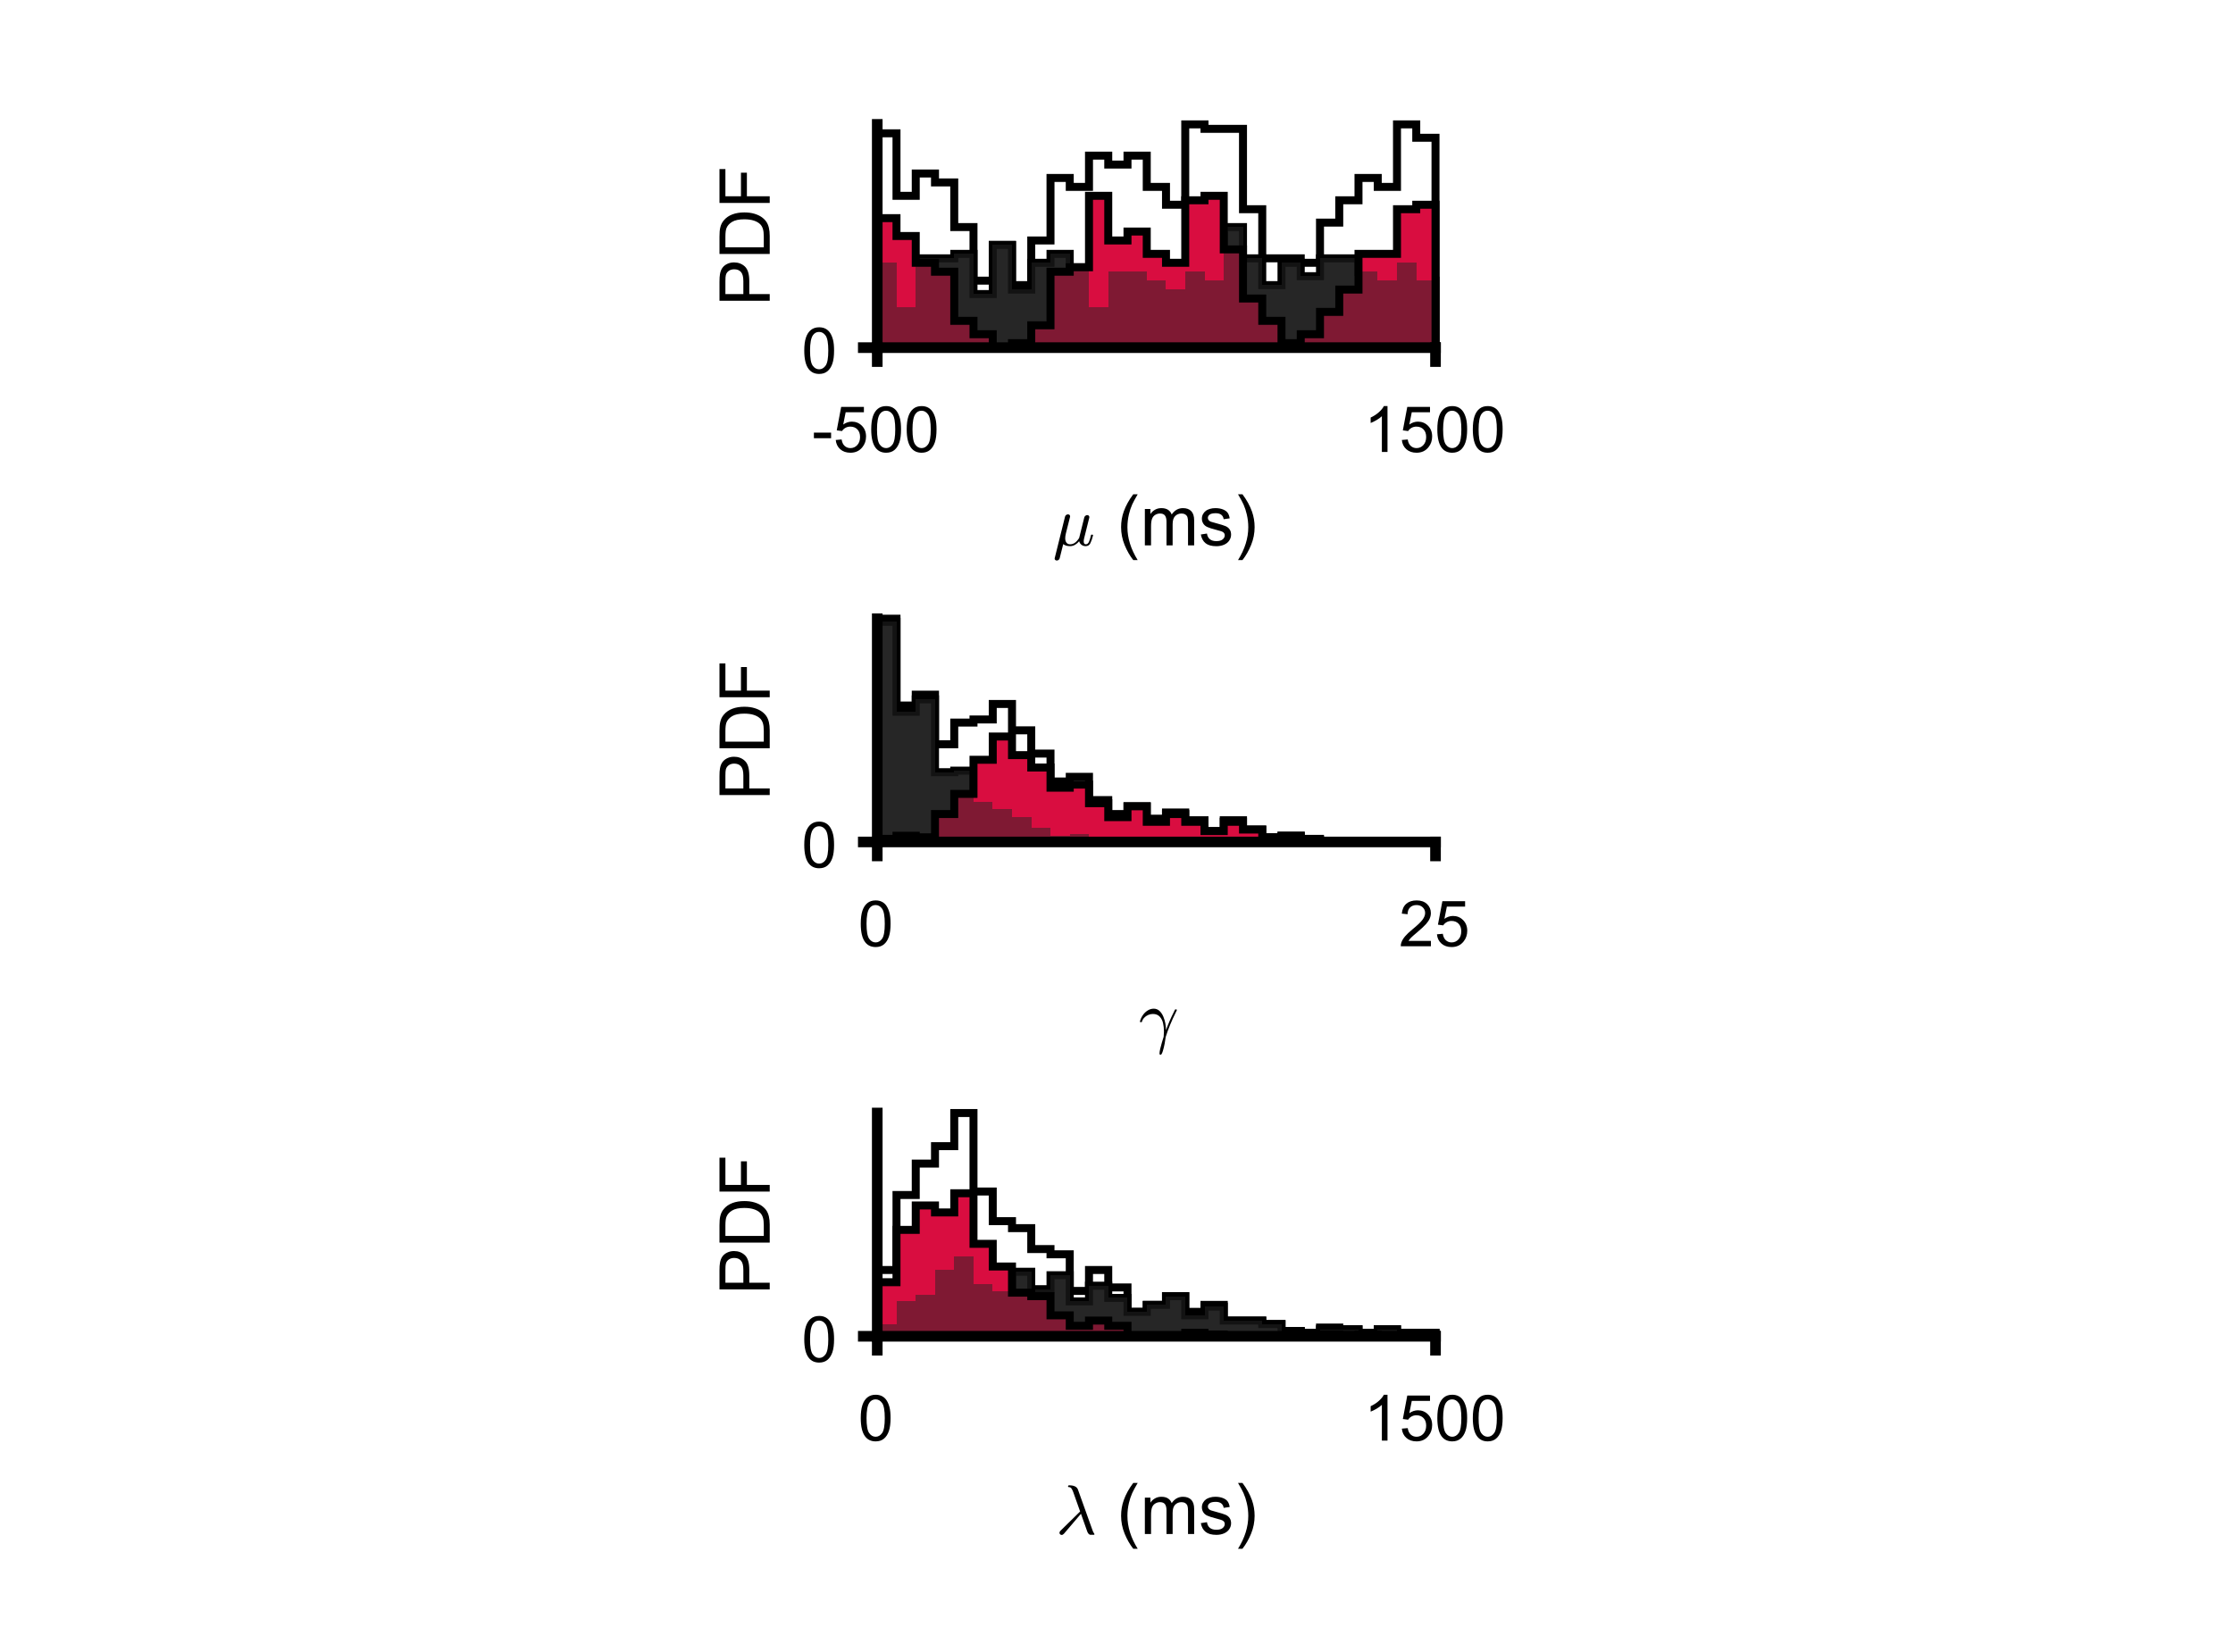 <?xml version="1.0"?>
<!DOCTYPE svg PUBLIC '-//W3C//DTD SVG 1.0//EN'
          'http://www.w3.org/TR/2001/REC-SVG-20010904/DTD/svg10.dtd'>
<svg xmlns:xlink="http://www.w3.org/1999/xlink" style="fill-opacity:1; color-rendering:auto; color-interpolation:auto; text-rendering:auto; stroke:black; stroke-linecap:square; stroke-miterlimit:10; shape-rendering:auto; stroke-opacity:1; fill:black; stroke-dasharray:none; font-weight:normal; stroke-width:1; font-family:'Dialog'; font-style:normal; stroke-linejoin:miter; font-size:12px; stroke-dashoffset:0; image-rendering:auto;" width="700" height="518" xmlns="http://www.w3.org/2000/svg"
><rect width="100%" height="100%" fill="#808080" stroke="none"/><!--Generated by the Batik Graphics2D SVG Generator--><defs id="genericDefs"
  /><g
  ><defs id="defs1"
    ><clipPath clipPathUnits="userSpaceOnUse" id="clipPath1"
      ><path d="M0 0 L700 0 L700 518 L0 518 L0 0 Z"
      /></clipPath
    ></defs
    ><g style="fill:white; stroke:white;"
    ><rect x="0" y="0" width="700" style="clip-path:url(#clipPath1); stroke:none;" height="518"
    /></g
    ><g style="fill:white; text-rendering:optimizeSpeed; color-rendering:optimizeSpeed; image-rendering:optimizeSpeed; shape-rendering:crispEdges; stroke:white; color-interpolation:sRGB;"
    ><rect x="0" width="700" height="518" y="0" style="stroke:none;"
      /><path style="stroke:none;" d="M281.034 109 L281.034 41.8 L275 41.8 L275 109 ZM287.069 109 L287.069 61.4 L281.034 61.4 L281.034 109 ZM293.103 109 L293.103 54.4 L287.069 54.4 L287.069 109 ZM299.138 109 L299.138 57.2 L293.103 57.2 L293.103 109 ZM305.172 109 L305.172 71.2 L299.138 71.2 L299.138 109 ZM311.207 109 L311.207 88 L305.172 88 L305.172 109 ZM317.241 109 L317.241 76.8 L311.207 76.8 L311.207 109 ZM323.276 109 L323.276 89.4 L317.241 89.4 L317.241 109 ZM329.31 109 L329.31 75.4 L323.276 75.4 L323.276 109 ZM335.345 109 L335.345 55.8 L329.31 55.8 L329.31 109 ZM341.379 109 L341.379 58.6 L335.345 58.6 L335.345 109 ZM347.414 109 L347.414 48.8 L341.379 48.8 L341.379 109 ZM353.448 109 L353.448 51.6 L347.414 51.6 L347.414 109 ZM359.483 109 L359.483 48.8 L353.448 48.8 L353.448 109 ZM365.517 109 L365.517 58.6 L359.483 58.6 L359.483 109 ZM371.552 109 L371.552 64.2 L365.517 64.2 L365.517 109 ZM377.586 109 L377.586 39 L371.552 39 L371.552 109 ZM383.621 40.4 L377.586 40.4 L377.586 109 L383.621 109 L389.655 109 L389.655 40.4 ZM395.69 109 L395.69 65.6 L389.655 65.6 L389.655 109 ZM401.724 81 L395.69 81 L395.69 109 L401.724 109 L407.759 109 L407.759 81 ZM413.793 109 L413.793 82.4 L407.759 82.4 L407.759 109 ZM419.828 109 L419.828 69.8 L413.793 69.8 L413.793 109 ZM425.862 109 L425.862 62.8 L419.828 62.8 L419.828 109 ZM431.897 109 L431.897 55.8 L425.862 55.8 L425.862 109 ZM437.931 109 L437.931 58.6 L431.897 58.6 L431.897 109 ZM443.966 109 L443.966 39 L437.931 39 L437.931 109 ZM450 109 L450 43.2 L443.966 43.2 L443.966 109 Z"
    /></g
    ><g style="text-rendering:geometricPrecision; stroke-width:2.5; color-interpolation:linearRGB; color-rendering:optimizeQuality; stroke-linecap:butt; image-rendering:optimizeQuality;"
    ><path d="M275 41.8 L281.034 41.8 L281.034 61.4 L287.069 61.4 L287.069 54.4 L293.103 54.4 L293.103 57.2 L299.138 57.2 L299.138 71.2 L305.172 71.2 L305.172 88 L311.207 88 L311.207 76.8 L317.241 76.8 L317.241 89.4 L323.276 89.4 L323.276 75.4 L329.31 75.4 L329.31 55.8 L335.345 55.8 L335.345 58.6 L341.379 58.6 L341.379 48.8 L347.414 48.8 L347.414 51.6 L353.448 51.6 L353.448 48.8 L359.483 48.8 L359.483 58.6 L365.517 58.6 L365.517 64.2 L371.552 64.2 L371.552 39 L377.586 39 L377.586 40.4 L383.621 40.4 L383.621 40.4 L389.655 40.4 L389.655 65.6 L395.69 65.6 L395.69 81 L401.724 81 L401.724 81 L407.759 81 L407.759 82.4 L413.793 82.4 L413.793 69.8 L419.828 69.8 L419.828 62.8 L425.862 62.8 L425.862 55.8 L431.897 55.8 L431.897 58.6 L437.931 58.6 L437.931 39 L443.966 39 L443.966 43.2 L450 43.2 L450 109" style="fill:none; fill-rule:evenodd;"
    /></g
    ><g style="fill:rgb(38,38,38); text-rendering:optimizeSpeed; color-rendering:optimizeSpeed; image-rendering:optimizeSpeed; shape-rendering:crispEdges; stroke:rgb(38,38,38); color-interpolation:sRGB;"
    ><path style="stroke:none;" d="M281.034 109 L281.034 82.4 L275 82.4 L275 109 ZM287.069 109 L287.069 96.4 L281.034 96.4 L281.034 109 ZM293.103 81 L287.069 81 L287.069 109 L293.103 109 L299.138 109 L299.138 81 ZM305.172 109 L305.172 79.6 L299.138 79.6 L299.138 109 ZM311.207 109 L311.207 92.2 L305.172 92.2 L305.172 109 ZM317.241 109 L317.241 76.8 L311.207 76.8 L311.207 109 ZM323.276 109 L323.276 90.8 L317.241 90.8 L317.241 109 ZM329.31 109 L329.31 82.4 L323.276 82.4 L323.276 109 ZM335.345 109 L335.345 79.6 L329.31 79.6 L329.31 109 ZM341.379 109 L341.379 83.8 L335.345 83.8 L335.345 109 ZM347.414 109 L347.414 96.4 L341.379 96.4 L341.379 109 ZM353.448 85.2 L347.414 85.2 L347.414 109 L353.448 109 L359.483 109 L359.483 85.2 ZM365.517 109 L365.517 88 L359.483 88 L359.483 109 ZM371.552 109 L371.552 90.8 L365.517 90.8 L365.517 109 ZM377.586 109 L377.586 85.2 L371.552 85.2 L371.552 109 ZM383.621 109 L383.621 88 L377.586 88 L377.586 109 ZM389.655 109 L389.655 71.2 L383.621 71.2 L383.621 109 ZM395.69 109 L395.69 81 L389.655 81 L389.655 109 ZM401.724 109 L401.724 89.4 L395.69 89.4 L395.69 109 ZM407.759 109 L407.759 82.4 L401.724 82.4 L401.724 109 ZM413.793 109 L413.793 86.6 L407.759 86.6 L407.759 109 ZM419.828 81 L413.793 81 L413.793 109 L419.828 109 L425.862 109 L425.862 81 ZM431.897 109 L431.897 85.2 L425.862 85.2 L425.862 109 ZM437.931 109 L437.931 88 L431.897 88 L431.897 109 ZM443.966 109 L443.966 82.4 L437.931 82.4 L437.931 109 ZM450 109 L450 88 L443.966 88 L443.966 109 Z"
    /></g
    ><g style="text-rendering:geometricPrecision; stroke-width:2.5; color-interpolation:linearRGB; color-rendering:optimizeQuality; stroke-linecap:butt; image-rendering:optimizeQuality;"
    ><path d="M275 82.4 L281.034 82.4 L281.034 96.4 L287.069 96.4 L287.069 81 L293.103 81 L293.103 81 L299.138 81 L299.138 79.6 L305.172 79.6 L305.172 92.2 L311.207 92.2 L311.207 76.8 L317.241 76.8 L317.241 90.8 L323.276 90.8 L323.276 82.4 L329.31 82.4 L329.31 79.6 L335.345 79.6 L335.345 83.8 L341.379 83.8 L341.379 96.4 L347.414 96.4 L347.414 85.2 L353.448 85.2 L353.448 85.2 L359.483 85.2 L359.483 88 L365.517 88 L365.517 90.8 L371.552 90.8 L371.552 85.2 L377.586 85.2 L377.586 88 L383.621 88 L383.621 71.2 L389.655 71.2 L389.655 81 L395.69 81 L395.69 89.4 L401.724 89.4 L401.724 82.4 L407.759 82.4 L407.759 86.6 L413.793 86.6 L413.793 81 L419.828 81 L419.828 81 L425.862 81 L425.862 85.2 L431.897 85.2 L431.897 88 L437.931 88 L437.931 82.4 L443.966 82.4 L443.966 88 L450 88 L450 109" style="fill:none; fill-rule:evenodd;"
    /></g
    ><g style="fill:rgb(217,13,64); text-rendering:optimizeSpeed; color-rendering:optimizeSpeed; image-rendering:optimizeSpeed; shape-rendering:crispEdges; stroke:rgb(217,13,64); color-interpolation:sRGB;"
    ><path style="stroke:none;" d="M281.034 109 L281.034 68.4 L275 68.4 L275 109 ZM287.069 109 L287.069 74 L281.034 74 L281.034 109 ZM293.103 109 L293.103 82.4 L287.069 82.4 L287.069 109 ZM299.138 109 L299.138 85.2 L293.103 85.2 L293.103 109 ZM305.172 109 L305.172 100.6 L299.138 100.6 L299.138 109 ZM311.207 109 L311.207 104.8 L305.172 104.8 L305.172 109 ZM323.276 109 L323.276 107.6 L317.241 107.6 L317.241 109 ZM329.31 109 L329.31 102 L323.276 102 L323.276 109 ZM335.345 109 L335.345 85.2 L329.31 85.2 L329.31 109 ZM341.379 109 L341.379 83.8 L335.345 83.8 L335.345 109 ZM347.414 109 L347.414 61.4 L341.379 61.4 L341.379 109 ZM353.448 109 L353.448 75.4 L347.414 75.4 L347.414 109 ZM359.483 109 L359.483 72.6 L353.448 72.6 L353.448 109 ZM365.517 109 L365.517 79.6 L359.483 79.6 L359.483 109 ZM371.552 109 L371.552 82.4 L365.517 82.4 L365.517 109 ZM377.586 109 L377.586 62.8 L371.552 62.8 L371.552 109 ZM383.621 109 L383.621 61.4 L377.586 61.4 L377.586 109 ZM389.655 109 L389.655 78.2 L383.621 78.2 L383.621 109 ZM395.69 109 L395.69 93.6 L389.655 93.6 L389.655 109 ZM401.724 109 L401.724 100.6 L395.69 100.6 L395.69 109 ZM407.759 109 L407.759 107.6 L401.724 107.6 L401.724 109 ZM413.793 109 L413.793 104.8 L407.759 104.8 L407.759 109 ZM419.828 109 L419.828 97.8 L413.793 97.8 L413.793 109 ZM425.862 109 L425.862 90.8 L419.828 90.8 L419.828 109 ZM431.897 79.6 L425.862 79.6 L425.862 109 L431.897 109 L437.931 109 L437.931 79.6 ZM443.966 109 L443.966 65.6 L437.931 65.6 L437.931 109 ZM450 109 L450 64.2 L443.966 64.2 L443.966 109 Z"
    /></g
    ><g style="fill-opacity:0.502; fill:rgb(38,38,38); text-rendering:optimizeSpeed; image-rendering:optimizeSpeed; color-rendering:optimizeSpeed; shape-rendering:crispEdges; stroke:rgb(38,38,38); color-interpolation:sRGB; stroke-opacity:0.502;"
    ><path style="stroke:none;" d="M281.034 109 L281.034 82.4 L275 82.4 L275 109 ZM287.069 109 L287.069 96.4 L281.034 96.4 L281.034 109 ZM293.103 81 L287.069 81 L287.069 109 L293.103 109 L299.138 109 L299.138 81 ZM305.172 109 L305.172 79.6 L299.138 79.6 L299.138 109 ZM311.207 109 L311.207 92.2 L305.172 92.2 L305.172 109 ZM317.241 109 L317.241 76.8 L311.207 76.8 L311.207 109 ZM323.276 109 L323.276 90.8 L317.241 90.8 L317.241 109 ZM329.31 109 L329.31 82.4 L323.276 82.4 L323.276 109 ZM335.345 109 L335.345 79.6 L329.31 79.6 L329.31 109 ZM341.379 109 L341.379 83.8 L335.345 83.8 L335.345 109 ZM347.414 109 L347.414 96.4 L341.379 96.4 L341.379 109 ZM353.448 85.2 L347.414 85.2 L347.414 109 L353.448 109 L359.483 109 L359.483 85.2 ZM365.517 109 L365.517 88 L359.483 88 L359.483 109 ZM371.552 109 L371.552 90.8 L365.517 90.8 L365.517 109 ZM377.586 109 L377.586 85.2 L371.552 85.2 L371.552 109 ZM383.621 109 L383.621 88 L377.586 88 L377.586 109 ZM389.655 109 L389.655 71.2 L383.621 71.2 L383.621 109 ZM395.69 109 L395.69 81 L389.655 81 L389.655 109 ZM401.724 109 L401.724 89.4 L395.69 89.4 L395.69 109 ZM407.759 109 L407.759 82.4 L401.724 82.4 L401.724 109 ZM413.793 109 L413.793 86.6 L407.759 86.6 L407.759 109 ZM419.828 81 L413.793 81 L413.793 109 L419.828 109 L425.862 109 L425.862 81 ZM431.897 109 L431.897 85.2 L425.862 85.2 L425.862 109 ZM437.931 109 L437.931 88 L431.897 88 L431.897 109 ZM443.966 109 L443.966 82.4 L437.931 82.4 L437.931 109 ZM450 109 L450 88 L443.966 88 L443.966 109 Z"
    /></g
    ><g style="text-rendering:geometricPrecision; stroke-width:2.5; color-interpolation:linearRGB; color-rendering:optimizeQuality; stroke-linecap:butt; image-rendering:optimizeQuality;"
    ><path d="M275 68.4 L281.034 68.4 L281.034 74 L287.069 74 L287.069 82.4 L293.103 82.4 L293.103 85.2 L299.138 85.2 L299.138 100.6 L305.172 100.6 L305.172 104.8 L311.207 104.8 L311.207 109 L317.241 109 L317.241 107.6 L323.276 107.6 L323.276 102 L329.31 102 L329.31 85.2 L335.345 85.2 L335.345 83.8 L341.379 83.8 L341.379 61.4 L347.414 61.4 L347.414 75.4 L353.448 75.4 L353.448 72.6 L359.483 72.6 L359.483 79.6 L365.517 79.6 L365.517 82.4 L371.552 82.4 L371.552 62.8 L377.586 62.8 L377.586 61.4 L383.621 61.4 L383.621 78.2 L389.655 78.2 L389.655 93.6 L395.69 93.6 L395.69 100.6 L401.724 100.6 L401.724 107.6 L407.759 107.6 L407.759 104.8 L413.793 104.8 L413.793 97.8 L419.828 97.8 L419.828 90.8 L425.862 90.8 L425.862 79.6 L431.897 79.6 L431.897 79.6 L437.931 79.6 L437.931 65.6 L443.966 65.6 L443.966 64.2 L450 64.2 L450 109" style="fill:none; fill-rule:evenodd;"
      /><line x1="275" x2="450" y1="109" style="stroke-linecap:square; fill:none; stroke-linejoin:round; stroke-width:3.333;" y2="109"
      /><line x1="275" x2="275" y1="109" style="stroke-linecap:square; fill:none; stroke-linejoin:round; stroke-width:3.333;" y2="113.375"
      /><line x1="450" x2="450" y1="109" style="stroke-linecap:square; fill:none; stroke-linejoin:round; stroke-width:3.333;" y2="113.375"
    /></g
    ><g transform="translate(275,120.708)" style="font-size:20px; text-rendering:geometricPrecision; color-rendering:optimizeQuality; image-rendering:optimizeQuality; font-family:'SansSerif'; color-interpolation:linearRGB;"
    ><path style="stroke:none;" d="M-19.859 16.703 L-19.859 14.938 L-14.469 14.938 L-14.469 16.703 L-19.859 16.703 ZM-13.012 17.25 L-11.168 17.094 Q-10.965 18.438 -10.215 19.117 Q-9.465 19.797 -8.402 19.797 Q-7.137 19.797 -6.262 18.844 Q-5.387 17.891 -5.387 16.297 Q-5.387 14.797 -6.231 13.93 Q-7.074 13.062 -8.434 13.062 Q-9.293 13.062 -9.973 13.445 Q-10.652 13.828 -11.043 14.453 L-12.699 14.234 L-11.309 6.875 L-4.184 6.875 L-4.184 8.562 L-9.902 8.562 L-10.668 12.406 Q-9.387 11.5 -7.965 11.5 Q-6.09 11.5 -4.801 12.805 Q-3.512 14.109 -3.512 16.141 Q-3.512 18.094 -4.652 19.5 Q-6.027 21.25 -8.402 21.25 Q-10.355 21.25 -11.598 20.156 Q-12.84 19.062 -13.012 17.25 ZM-1.889 13.938 Q-1.889 11.406 -1.365 9.852 Q-0.842 8.297 0.19 7.461 Q1.221 6.625 2.783 6.625 Q3.939 6.625 4.807 7.086 Q5.674 7.547 6.236 8.422 Q6.799 9.297 7.127 10.555 Q7.455 11.812 7.455 13.938 Q7.455 16.453 6.932 18 Q6.408 19.547 5.385 20.398 Q4.361 21.25 2.783 21.25 Q0.705 21.25 -0.467 19.766 Q-1.889 17.969 -1.889 13.938 ZM-0.076 13.938 Q-0.076 17.469 0.744 18.633 Q1.565 19.797 2.783 19.797 Q3.986 19.797 4.814 18.625 Q5.643 17.453 5.643 13.938 Q5.643 10.406 4.814 9.242 Q3.986 8.078 2.768 8.078 Q1.549 8.078 0.83 9.109 Q-0.076 10.406 -0.076 13.938 ZM9.234 13.938 Q9.234 11.406 9.758 9.852 Q10.281 8.297 11.312 7.461 Q12.344 6.625 13.906 6.625 Q15.062 6.625 15.93 7.086 Q16.797 7.547 17.359 8.422 Q17.922 9.297 18.25 10.555 Q18.578 11.812 18.578 13.938 Q18.578 16.453 18.055 18 Q17.531 19.547 16.508 20.398 Q15.484 21.25 13.906 21.25 Q11.828 21.25 10.656 19.766 Q9.234 17.969 9.234 13.938 ZM11.047 13.938 Q11.047 17.469 11.867 18.633 Q12.688 19.797 13.906 19.797 Q15.109 19.797 15.938 18.625 Q16.766 17.453 16.766 13.938 Q16.766 10.406 15.938 9.242 Q15.109 8.078 13.891 8.078 Q12.672 8.078 11.953 9.109 Q11.047 10.406 11.047 13.938 Z"
    /></g
    ><g transform="translate(450,120.708)" style="font-size:20px; text-rendering:geometricPrecision; color-rendering:optimizeQuality; image-rendering:optimizeQuality; font-family:'SansSerif'; color-interpolation:linearRGB;"
    ><path style="stroke:none;" d="M-15.047 21 L-16.812 21 L-16.812 9.797 Q-17.438 10.406 -18.469 11.008 Q-19.5 11.609 -20.328 11.922 L-20.328 10.219 Q-18.844 9.531 -17.742 8.539 Q-16.641 7.547 -16.188 6.625 L-15.047 6.625 L-15.047 21 ZM-10.549 17.25 L-8.705 17.094 Q-8.502 18.438 -7.752 19.117 Q-7.002 19.797 -5.939 19.797 Q-4.674 19.797 -3.799 18.844 Q-2.924 17.891 -2.924 16.297 Q-2.924 14.797 -3.768 13.93 Q-4.611 13.062 -5.971 13.062 Q-6.83 13.062 -7.51 13.445 Q-8.19 13.828 -8.58 14.453 L-10.236 14.234 L-8.846 6.875 L-1.721 6.875 L-1.721 8.562 L-7.439 8.562 L-8.205 12.406 Q-6.924 11.5 -5.502 11.5 Q-3.627 11.5 -2.338 12.805 Q-1.049 14.109 -1.049 16.141 Q-1.049 18.094 -2.189 19.5 Q-3.564 21.25 -5.939 21.25 Q-7.893 21.25 -9.135 20.156 Q-10.377 19.062 -10.549 17.25 ZM0.574 13.938 Q0.574 11.406 1.098 9.852 Q1.621 8.297 2.652 7.461 Q3.684 6.625 5.246 6.625 Q6.402 6.625 7.269 7.086 Q8.137 7.547 8.699 8.422 Q9.262 9.297 9.59 10.555 Q9.918 11.812 9.918 13.938 Q9.918 16.453 9.395 18 Q8.871 19.547 7.848 20.398 Q6.824 21.25 5.246 21.25 Q3.168 21.25 1.996 19.766 Q0.574 17.969 0.574 13.938 ZM2.387 13.938 Q2.387 17.469 3.207 18.633 Q4.027 19.797 5.246 19.797 Q6.449 19.797 7.277 18.625 Q8.105 17.453 8.105 13.938 Q8.105 10.406 7.277 9.242 Q6.449 8.078 5.231 8.078 Q4.012 8.078 3.293 9.109 Q2.387 10.406 2.387 13.938 ZM11.697 13.938 Q11.697 11.406 12.221 9.852 Q12.744 8.297 13.775 7.461 Q14.807 6.625 16.369 6.625 Q17.525 6.625 18.393 7.086 Q19.26 7.547 19.822 8.422 Q20.385 9.297 20.713 10.555 Q21.041 11.812 21.041 13.938 Q21.041 16.453 20.518 18 Q19.994 19.547 18.971 20.398 Q17.947 21.25 16.369 21.25 Q14.291 21.25 13.119 19.766 Q11.697 17.969 11.697 13.938 ZM13.51 13.938 Q13.51 17.469 14.33 18.633 Q15.15 19.797 16.369 19.797 Q17.572 19.797 18.4 18.625 Q19.229 17.453 19.229 13.938 Q19.229 10.406 18.4 9.242 Q17.572 8.078 16.354 8.078 Q15.135 8.078 14.416 9.109 Q13.51 10.406 13.51 13.938 Z"
    /></g
    ><g transform="translate(330,171)" style="font-size:22px; text-rendering:geometricPrecision; color-rendering:optimizeQuality; image-rendering:optimizeQuality; font-family:'mwb_cmmi10'; color-interpolation:linearRGB;"
    ><path style="stroke:none;" d="M0.609 4.141 Q0.609 4 0.641 3.969 L3.875 -9.031 Q3.969 -9.328 4.219 -9.523 Q4.469 -9.719 4.797 -9.719 Q5.078 -9.719 5.266 -9.555 Q5.453 -9.391 5.453 -9.109 Q5.453 -9.047 5.453 -9.008 Q5.453 -8.969 5.438 -8.922 L4.141 -3.781 Q3.922 -2.875 3.922 -2.203 Q3.922 -1.391 4.305 -0.859 Q4.688 -0.328 5.484 -0.328 Q7.078 -0.328 8.297 -2.328 Q8.297 -2.359 8.305 -2.367 Q8.312 -2.375 8.312 -2.391 L9.906 -8.781 Q9.984 -9.062 10.25 -9.273 Q10.516 -9.484 10.828 -9.484 Q11.094 -9.484 11.289 -9.312 Q11.484 -9.141 11.484 -8.859 Q11.484 -8.734 11.469 -8.688 L9.891 -2.359 Q9.719 -1.734 9.719 -1.281 Q9.719 -0.328 10.359 -0.328 Q11.047 -0.328 11.398 -1.18 Q11.75 -2.031 12.016 -3.234 Q12.047 -3.359 12.188 -3.359 L12.453 -3.359 Q12.531 -3.359 12.594 -3.289 Q12.656 -3.219 12.656 -3.141 Q12.266 -1.609 11.812 -0.68 Q11.359 0.25 10.328 0.25 Q9.594 0.25 9.031 -0.172 Q8.469 -0.594 8.297 -1.297 Q7.75 -0.609 7.016 -0.18 Q6.281 0.25 5.453 0.25 Q4.078 0.25 3.297 -0.391 L2.188 4.047 Q2.109 4.359 1.852 4.555 Q1.594 4.75 1.281 4.75 Q1.016 4.75 0.812 4.586 Q0.609 4.422 0.609 4.141 Z"
    /></g
    ><g transform="translate(344,171)" style="font-size:22px; text-rendering:geometricPrecision; color-rendering:optimizeQuality; image-rendering:optimizeQuality; font-family:'SansSerif'; color-interpolation:linearRGB;"
    ><path style="stroke:none;" d="M11.253 4.625 Q9.659 2.609 8.55 -0.094 Q7.44 -2.797 7.44 -5.703 Q7.44 -8.266 8.269 -10.609 Q9.237 -13.328 11.253 -16.016 L12.644 -16.016 Q11.347 -13.781 10.925 -12.828 Q10.269 -11.344 9.894 -9.734 Q9.425 -7.719 9.425 -5.688 Q9.425 -0.531 12.644 4.625 L11.253 4.625 ZM14.892 0 L14.892 -11.406 L16.626 -11.406 L16.626 -9.812 Q17.157 -10.641 18.048 -11.156 Q18.939 -11.672 20.079 -11.672 Q21.345 -11.672 22.157 -11.141 Q22.97 -10.609 23.298 -9.672 Q24.657 -11.672 26.829 -11.672 Q28.517 -11.672 29.431 -10.727 Q30.345 -9.781 30.345 -7.828 L30.345 0 L28.423 0 L28.423 -7.188 Q28.423 -8.344 28.235 -8.859 Q28.048 -9.375 27.556 -9.68 Q27.064 -9.984 26.392 -9.984 Q25.189 -9.984 24.392 -9.188 Q23.595 -8.391 23.595 -6.625 L23.595 0 L21.673 0 L21.673 -7.406 Q21.673 -8.703 21.196 -9.344 Q20.72 -9.984 19.642 -9.984 Q18.829 -9.984 18.134 -9.555 Q17.439 -9.125 17.134 -8.305 Q16.829 -7.484 16.829 -5.922 L16.829 0 L14.892 0 ZM32.437 -3.406 L34.358 -3.703 Q34.515 -2.562 35.249 -1.945 Q35.983 -1.328 37.312 -1.328 Q38.64 -1.328 39.288 -1.875 Q39.937 -2.422 39.937 -3.141 Q39.937 -3.797 39.358 -4.172 Q38.968 -4.438 37.39 -4.828 Q35.249 -5.375 34.429 -5.766 Q33.608 -6.156 33.187 -6.852 Q32.765 -7.547 32.765 -8.375 Q32.765 -9.141 33.116 -9.789 Q33.468 -10.438 34.062 -10.875 Q34.515 -11.203 35.296 -11.438 Q36.077 -11.672 36.968 -11.672 Q38.312 -11.672 39.327 -11.281 Q40.343 -10.891 40.827 -10.234 Q41.312 -9.578 41.483 -8.469 L39.593 -8.203 Q39.468 -9.094 38.851 -9.586 Q38.233 -10.078 37.108 -10.078 Q35.765 -10.078 35.202 -9.641 Q34.64 -9.203 34.64 -8.609 Q34.64 -8.234 34.874 -7.922 Q35.108 -7.609 35.608 -7.406 Q35.905 -7.312 37.312 -6.922 Q39.374 -6.375 40.187 -6.023 Q40.999 -5.672 41.46 -5.008 Q41.921 -4.344 41.921 -3.359 Q41.921 -2.391 41.358 -1.531 Q40.796 -0.672 39.726 -0.203 Q38.655 0.266 37.312 0.266 Q35.093 0.266 33.929 -0.664 Q32.765 -1.594 32.437 -3.406 ZM45.483 4.625 L44.093 4.625 Q47.312 -0.531 47.312 -5.688 Q47.312 -7.719 46.843 -9.703 Q46.483 -11.312 45.827 -12.797 Q45.405 -13.766 44.093 -16.016 L45.483 -16.016 Q47.499 -13.328 48.468 -10.609 Q49.296 -8.266 49.296 -5.703 Q49.296 -2.797 48.187 -0.094 Q47.077 2.609 45.483 4.625 Z"
    /></g
    ><g style="text-rendering:geometricPrecision; stroke-width:3.333; color-interpolation:linearRGB; color-rendering:optimizeQuality; image-rendering:optimizeQuality; stroke-linejoin:round;"
    ><line y2="39" style="fill:none;" x1="275" x2="275" y1="109"
      /><line y2="109" style="fill:none;" x1="275" x2="270.625" y1="109"
    /></g
    ><g transform="translate(263.292,109)" style="font-size:20px; text-rendering:geometricPrecision; color-rendering:optimizeQuality; image-rendering:optimizeQuality; font-family:'SansSerif'; color-interpolation:linearRGB;"
    ><path style="stroke:none;" d="M-11.172 0.938 Q-11.172 -1.594 -10.648 -3.148 Q-10.125 -4.703 -9.094 -5.539 Q-8.062 -6.375 -6.5 -6.375 Q-5.344 -6.375 -4.477 -5.914 Q-3.609 -5.453 -3.047 -4.578 Q-2.484 -3.703 -2.156 -2.445 Q-1.828 -1.188 -1.828 0.938 Q-1.828 3.453 -2.352 5 Q-2.875 6.547 -3.898 7.398 Q-4.922 8.25 -6.5 8.25 Q-8.578 8.25 -9.75 6.766 Q-11.172 4.969 -11.172 0.938 ZM-9.359 0.938 Q-9.359 4.469 -8.539 5.633 Q-7.719 6.797 -6.5 6.797 Q-5.297 6.797 -4.469 5.625 Q-3.641 4.453 -3.641 0.938 Q-3.641 -2.594 -4.469 -3.758 Q-5.297 -4.922 -6.516 -4.922 Q-7.734 -4.922 -8.453 -3.891 Q-9.359 -2.594 -9.359 0.938 Z"
    /></g
    ><g transform="translate(246.292,74) rotate(-90)" style="font-size:22px; text-rendering:geometricPrecision; color-rendering:optimizeQuality; image-rendering:optimizeQuality; font-family:'SansSerif'; color-interpolation:linearRGB;"
    ><path style="stroke:none;" d="M-20.297 -5 L-20.297 -20.75 L-14.359 -20.75 Q-12.797 -20.75 -11.969 -20.594 Q-10.812 -20.406 -10.023 -19.859 Q-9.234 -19.312 -8.758 -18.336 Q-8.281 -17.359 -8.281 -16.188 Q-8.281 -14.188 -9.562 -12.797 Q-10.844 -11.406 -14.172 -11.406 L-18.219 -11.406 L-18.219 -5 L-20.297 -5 ZM-18.219 -13.266 L-14.141 -13.266 Q-12.125 -13.266 -11.281 -14.016 Q-10.438 -14.766 -10.438 -16.125 Q-10.438 -17.125 -10.93 -17.828 Q-11.422 -18.531 -12.25 -18.75 Q-12.766 -18.891 -14.188 -18.891 L-18.219 -18.891 L-18.219 -13.266 ZM-5.623 -5 L-5.623 -20.75 L-0.201 -20.75 Q1.627 -20.75 2.596 -20.516 Q3.955 -20.219 4.908 -19.391 Q6.158 -18.344 6.775 -16.703 Q7.393 -15.062 7.393 -12.953 Q7.393 -11.172 6.971 -9.781 Q6.549 -8.391 5.893 -7.484 Q5.236 -6.578 4.463 -6.055 Q3.689 -5.531 2.588 -5.266 Q1.486 -5 0.049 -5 L-5.623 -5 ZM-3.545 -6.859 L-0.185 -6.859 Q1.377 -6.859 2.26 -7.148 Q3.143 -7.438 3.674 -7.969 Q4.408 -8.703 4.822 -9.953 Q5.236 -11.203 5.236 -13 Q5.236 -15.469 4.432 -16.789 Q3.627 -18.109 2.455 -18.562 Q1.627 -18.891 -0.232 -18.891 L-3.545 -18.891 L-3.545 -6.859 ZM10.374 -5 L10.374 -20.75 L20.983 -20.75 L20.983 -18.891 L12.452 -18.891 L12.452 -14.016 L19.843 -14.016 L19.843 -12.156 L12.452 -12.156 L12.452 -5 L10.374 -5 Z"
    /></g
    ><g style="fill:white; text-rendering:optimizeSpeed; color-rendering:optimizeSpeed; image-rendering:optimizeSpeed; shape-rendering:crispEdges; stroke:white; color-interpolation:sRGB;"
    ><path style="stroke:none;" d="M281.034 264 L281.034 194 L275 194 L275 264 ZM287.069 264 L287.069 221.222 L281.034 221.222 L281.034 264 ZM293.103 264 L293.103 217.819 L287.069 217.819 L287.069 264 ZM299.138 264 L299.138 233.375 L293.103 233.375 L293.103 264 ZM305.172 264 L305.172 226.569 L299.138 226.569 L299.138 264 ZM311.207 264 L311.207 225.597 L305.172 225.597 L305.172 264 ZM317.241 264 L317.241 220.736 L311.207 220.736 L311.207 264 ZM323.276 264 L323.276 229 L317.241 229 L317.241 264 ZM329.31 264 L329.31 236.292 L323.276 236.292 L323.276 264 ZM335.345 264 L335.345 245.042 L329.31 245.042 L329.31 264 ZM341.379 264 L341.379 243.583 L335.345 243.583 L335.345 264 ZM347.414 264 L347.414 250.875 L341.379 250.875 L341.379 264 ZM353.448 264 L353.448 255.25 L347.414 255.25 L347.414 264 ZM359.483 264 L359.483 252.819 L353.448 252.819 L353.448 264 ZM365.517 264 L365.517 256.708 L359.483 256.708 L359.483 264 ZM371.552 264 L371.552 254.764 L365.517 254.764 L365.517 264 ZM377.586 264 L377.586 257.195 L371.552 257.195 L371.552 264 ZM383.621 264 L383.621 260.597 L377.586 260.597 L377.586 264 ZM389.655 264 L389.655 257.195 L383.621 257.195 L383.621 264 ZM395.69 264 L395.69 260.111 L389.655 260.111 L389.655 264 ZM401.724 264 L401.724 262.542 L395.69 262.542 L395.69 264 ZM407.759 264 L407.759 262.055 L401.724 262.055 L401.724 264 ZM413.793 264 L413.793 263.028 L407.759 263.028 L407.759 264 Z"
    /></g
    ><g style="text-rendering:geometricPrecision; stroke-width:2.5; color-interpolation:linearRGB; color-rendering:optimizeQuality; stroke-linecap:butt; image-rendering:optimizeQuality;"
    ><path d="M275 194 L281.034 194 L281.034 221.222 L287.069 221.222 L287.069 217.819 L293.103 217.819 L293.103 233.375 L299.138 233.375 L299.138 226.569 L305.172 226.569 L305.172 225.597 L311.207 225.597 L311.207 220.736 L317.241 220.736 L317.241 229 L323.276 229 L323.276 236.292 L329.31 236.292 L329.31 245.042 L335.345 245.042 L335.345 243.583 L341.379 243.583 L341.379 250.875 L347.414 250.875 L347.414 255.25 L353.448 255.25 L353.448 252.819 L359.483 252.819 L359.483 256.708 L365.517 256.708 L365.517 254.764 L371.552 254.764 L371.552 257.195 L377.586 257.195 L377.586 260.597 L383.621 260.597 L383.621 257.195 L389.655 257.195 L389.655 260.111 L395.69 260.111 L395.69 262.542 L401.724 262.542 L401.724 262.055 L407.759 262.055 L407.759 263.028 L413.793 263.028 L413.793 264 L419.828 264 L419.828 264 L425.862 264 L425.862 264 L431.897 264 L431.897 264 L437.931 264 L437.931 264 L443.966 264 L443.966 264 L450 264 L450 264" style="fill:none; fill-rule:evenodd;"
    /></g
    ><g style="fill:rgb(38,38,38); text-rendering:optimizeSpeed; color-rendering:optimizeSpeed; image-rendering:optimizeSpeed; shape-rendering:crispEdges; stroke:rgb(38,38,38); color-interpolation:sRGB;"
    ><path style="stroke:none;" d="M281.034 264 L281.034 194.972 L275 194.972 L275 264 ZM287.069 264 L287.069 223.167 L281.034 223.167 L281.034 264 ZM293.103 264 L293.103 219.278 L287.069 219.278 L287.069 264 ZM299.138 264 L299.138 242.125 L293.103 242.125 L293.103 264 ZM305.172 264 L305.172 241.639 L299.138 241.639 L299.138 264 ZM311.207 264 L311.207 251.361 L305.172 251.361 L305.172 264 ZM317.241 264 L317.241 253.792 L311.207 253.792 L311.207 264 ZM323.276 264 L323.276 256.222 L317.241 256.222 L317.241 264 ZM329.31 264 L329.31 259.625 L323.276 259.625 L323.276 264 ZM335.345 264 L335.345 262.055 L329.31 262.055 L329.31 264 ZM341.379 264 L341.379 261.57 L335.345 261.57 L335.345 264 ZM347.414 263.028 L341.379 263.028 L341.379 264 L347.414 264 L353.448 264 L353.448 263.028 ZM365.517 264 L365.517 263.028 L359.483 263.028 L359.483 264 ZM371.552 263.514 L365.517 263.514 L365.517 264 L371.552 264 L377.586 264 L377.586 263.514 ZM389.655 264 L389.655 263.514 L383.621 263.514 L383.621 264 ZM413.793 264 L413.793 263.514 L407.759 263.514 L407.759 264 Z"
    /></g
    ><g style="text-rendering:geometricPrecision; stroke-width:2.5; color-interpolation:linearRGB; color-rendering:optimizeQuality; stroke-linecap:butt; image-rendering:optimizeQuality;"
    ><path d="M275 194.972 L281.034 194.972 L281.034 223.167 L287.069 223.167 L287.069 219.278 L293.103 219.278 L293.103 242.125 L299.138 242.125 L299.138 241.639 L305.172 241.639 L305.172 251.361 L311.207 251.361 L311.207 253.792 L317.241 253.792 L317.241 256.222 L323.276 256.222 L323.276 259.625 L329.31 259.625 L329.31 262.055 L335.345 262.055 L335.345 261.57 L341.379 261.57 L341.379 263.028 L347.414 263.028 L347.414 263.028 L353.448 263.028 L353.448 264 L359.483 264 L359.483 263.028 L365.517 263.028 L365.517 263.514 L371.552 263.514 L371.552 263.514 L377.586 263.514 L377.586 264 L383.621 264 L383.621 263.514 L389.655 263.514 L389.655 264 L395.69 264 L395.69 264 L401.724 264 L401.724 264 L407.759 264 L407.759 263.514 L413.793 263.514 L413.793 264 L419.828 264 L419.828 264 L425.862 264 L425.862 264 L431.897 264 L431.897 264 L437.931 264 L437.931 264 L443.966 264 L443.966 264 L450 264 L450 264" style="fill:none; fill-rule:evenodd;"
    /></g
    ><g style="fill:rgb(217,13,64); text-rendering:optimizeSpeed; color-rendering:optimizeSpeed; image-rendering:optimizeSpeed; shape-rendering:crispEdges; stroke:rgb(217,13,64); color-interpolation:sRGB;"
    ><path style="stroke:none;" d="M281.034 264 L281.034 263.028 L275 263.028 L275 264 ZM287.069 264 L287.069 262.055 L281.034 262.055 L281.034 264 ZM293.103 264 L293.103 262.542 L287.069 262.542 L287.069 264 ZM299.138 264 L299.138 255.25 L293.103 255.25 L293.103 264 ZM305.172 264 L305.172 248.931 L299.138 248.931 L299.138 264 ZM311.207 264 L311.207 238.236 L305.172 238.236 L305.172 264 ZM317.241 264 L317.241 230.944 L311.207 230.944 L311.207 264 ZM323.276 264 L323.276 236.778 L317.241 236.778 L317.241 264 ZM329.31 264 L329.31 240.667 L323.276 240.667 L323.276 264 ZM335.345 264 L335.345 246.986 L329.31 246.986 L329.31 264 ZM341.379 264 L341.379 246.014 L335.345 246.014 L335.345 264 ZM347.414 264 L347.414 251.847 L341.379 251.847 L341.379 264 ZM353.448 264 L353.448 256.222 L347.414 256.222 L347.414 264 ZM359.483 264 L359.483 252.819 L353.448 252.819 L353.448 264 ZM365.517 264 L365.517 257.68 L359.483 257.68 L359.483 264 ZM371.552 264 L371.552 255.25 L365.517 255.25 L365.517 264 ZM377.586 264 L377.586 257.68 L371.552 257.68 L371.552 264 ZM383.621 264 L383.621 260.597 L377.586 260.597 L377.586 264 ZM389.655 264 L389.655 257.68 L383.621 257.68 L383.621 264 ZM395.69 264 L395.69 260.111 L389.655 260.111 L389.655 264 ZM401.724 264 L401.724 262.542 L395.69 262.542 L395.69 264 ZM407.759 264 L407.759 262.055 L401.724 262.055 L401.724 264 ZM413.793 264 L413.793 263.514 L407.759 263.514 L407.759 264 Z"
    /></g
    ><g style="fill-opacity:0.502; fill:rgb(38,38,38); text-rendering:optimizeSpeed; image-rendering:optimizeSpeed; color-rendering:optimizeSpeed; shape-rendering:crispEdges; stroke:rgb(38,38,38); color-interpolation:sRGB; stroke-opacity:0.502;"
    ><path style="stroke:none;" d="M281.034 264 L281.034 194.972 L275 194.972 L275 264 ZM287.069 264 L287.069 223.167 L281.034 223.167 L281.034 264 ZM293.103 264 L293.103 219.278 L287.069 219.278 L287.069 264 ZM299.138 264 L299.138 242.125 L293.103 242.125 L293.103 264 ZM305.172 264 L305.172 241.639 L299.138 241.639 L299.138 264 ZM311.207 264 L311.207 251.361 L305.172 251.361 L305.172 264 ZM317.241 264 L317.241 253.792 L311.207 253.792 L311.207 264 ZM323.276 264 L323.276 256.222 L317.241 256.222 L317.241 264 ZM329.31 264 L329.31 259.625 L323.276 259.625 L323.276 264 ZM335.345 264 L335.345 262.055 L329.31 262.055 L329.31 264 ZM341.379 264 L341.379 261.57 L335.345 261.57 L335.345 264 ZM347.414 263.028 L341.379 263.028 L341.379 264 L347.414 264 L353.448 264 L353.448 263.028 ZM365.517 264 L365.517 263.028 L359.483 263.028 L359.483 264 ZM371.552 263.514 L365.517 263.514 L365.517 264 L371.552 264 L377.586 264 L377.586 263.514 ZM389.655 264 L389.655 263.514 L383.621 263.514 L383.621 264 ZM413.793 264 L413.793 263.514 L407.759 263.514 L407.759 264 Z"
    /></g
    ><g style="text-rendering:geometricPrecision; stroke-width:2.5; color-interpolation:linearRGB; color-rendering:optimizeQuality; stroke-linecap:butt; image-rendering:optimizeQuality;"
    ><path d="M275 263.028 L281.034 263.028 L281.034 262.055 L287.069 262.055 L287.069 262.542 L293.103 262.542 L293.103 255.25 L299.138 255.25 L299.138 248.931 L305.172 248.931 L305.172 238.236 L311.207 238.236 L311.207 230.944 L317.241 230.944 L317.241 236.778 L323.276 236.778 L323.276 240.667 L329.31 240.667 L329.31 246.986 L335.345 246.986 L335.345 246.014 L341.379 246.014 L341.379 251.847 L347.414 251.847 L347.414 256.222 L353.448 256.222 L353.448 252.819 L359.483 252.819 L359.483 257.68 L365.517 257.68 L365.517 255.25 L371.552 255.25 L371.552 257.68 L377.586 257.68 L377.586 260.597 L383.621 260.597 L383.621 257.68 L389.655 257.68 L389.655 260.111 L395.69 260.111 L395.69 262.542 L401.724 262.542 L401.724 262.055 L407.759 262.055 L407.759 263.514 L413.793 263.514 L413.793 264 L419.828 264 L419.828 264 L425.862 264 L425.862 264 L431.897 264 L431.897 264 L437.931 264 L437.931 264 L443.966 264 L443.966 264 L450 264 L450 264" style="fill:none; fill-rule:evenodd;"
      /><line x1="275" x2="450" y1="264" style="stroke-linecap:square; fill:none; stroke-linejoin:round; stroke-width:3.333;" y2="264"
      /><line x1="275" x2="275" y1="264" style="stroke-linecap:square; fill:none; stroke-linejoin:round; stroke-width:3.333;" y2="268.375"
      /><line x1="450" x2="450" y1="264" style="stroke-linecap:square; fill:none; stroke-linejoin:round; stroke-width:3.333;" y2="268.375"
    /></g
    ><g transform="translate(275,275.708)" style="font-size:20px; text-rendering:geometricPrecision; color-rendering:optimizeQuality; image-rendering:optimizeQuality; font-family:'SansSerif'; color-interpolation:linearRGB;"
    ><path style="stroke:none;" d="M-5.172 13.938 Q-5.172 11.406 -4.648 9.852 Q-4.125 8.297 -3.094 7.461 Q-2.062 6.625 -0.5 6.625 Q0.656 6.625 1.523 7.086 Q2.391 7.547 2.953 8.422 Q3.516 9.297 3.844 10.555 Q4.172 11.812 4.172 13.938 Q4.172 16.453 3.648 18 Q3.125 19.547 2.102 20.398 Q1.078 21.25 -0.5 21.25 Q-2.578 21.25 -3.75 19.766 Q-5.172 17.969 -5.172 13.938 ZM-3.359 13.938 Q-3.359 17.469 -2.539 18.633 Q-1.719 19.797 -0.5 19.797 Q0.703 19.797 1.531 18.625 Q2.359 17.453 2.359 13.938 Q2.359 10.406 1.531 9.242 Q0.703 8.078 -0.516 8.078 Q-1.734 8.078 -2.453 9.109 Q-3.359 10.406 -3.359 13.938 Z"
    /></g
    ><g transform="translate(450,275.708)" style="font-size:20px; text-rendering:geometricPrecision; color-rendering:optimizeQuality; image-rendering:optimizeQuality; font-family:'SansSerif'; color-interpolation:linearRGB;"
    ><path style="stroke:none;" d="M-1.438 19.312 L-1.438 21 L-10.891 21 Q-10.906 20.359 -10.688 19.781 Q-10.328 18.812 -9.531 17.875 Q-8.734 16.938 -7.234 15.703 Q-4.891 13.797 -4.07 12.68 Q-3.25 11.562 -3.25 10.562 Q-3.25 9.516 -4 8.797 Q-4.75 8.078 -5.953 8.078 Q-7.219 8.078 -7.984 8.844 Q-8.75 9.609 -8.75 10.953 L-10.562 10.766 Q-10.375 8.75 -9.164 7.688 Q-7.953 6.625 -5.906 6.625 Q-3.859 6.625 -2.656 7.766 Q-1.453 8.906 -1.453 10.594 Q-1.453 11.453 -1.805 12.289 Q-2.156 13.125 -2.969 14.039 Q-3.781 14.953 -5.672 16.562 Q-7.266 17.891 -7.711 18.359 Q-8.156 18.828 -8.453 19.312 L-1.438 19.312 ZM0.451 17.25 L2.295 17.094 Q2.498 18.438 3.248 19.117 Q3.998 19.797 5.061 19.797 Q6.326 19.797 7.201 18.844 Q8.076 17.891 8.076 16.297 Q8.076 14.797 7.232 13.93 Q6.389 13.062 5.029 13.062 Q4.17 13.062 3.49 13.445 Q2.811 13.828 2.42 14.453 L0.764 14.234 L2.154 6.875 L9.279 6.875 L9.279 8.562 L3.561 8.562 L2.795 12.406 Q4.076 11.5 5.498 11.5 Q7.373 11.5 8.662 12.805 Q9.951 14.109 9.951 16.141 Q9.951 18.094 8.81 19.5 Q7.436 21.25 5.061 21.25 Q3.107 21.25 1.865 20.156 Q0.623 19.062 0.451 17.25 Z"
    /></g
    ><g transform="translate(357,326)" style="font-size:22px; text-rendering:geometricPrecision; color-rendering:optimizeQuality; image-rendering:optimizeQuality; font-family:'mwb_cmmi10'; color-interpolation:linearRGB;"
    ><path style="stroke:none;" d="M6.484 4.312 Q6.484 3.812 6.703 2.867 Q6.922 1.922 7.242 0.852 Q7.562 -0.219 7.781 -0.906 Q7.875 -2 7.875 -2.562 Q7.875 -3.969 7.594 -5.188 Q7.312 -6.406 6.539 -7.234 Q5.766 -8.062 4.391 -8.062 Q3.656 -8.062 2.93 -7.75 Q2.203 -7.438 1.68 -6.875 Q1.156 -6.312 0.969 -5.609 Q0.922 -5.484 0.797 -5.484 L0.531 -5.484 Q0.359 -5.484 0.359 -5.672 L0.359 -5.75 Q0.609 -6.734 1.234 -7.656 Q1.859 -8.578 2.766 -9.148 Q3.672 -9.719 4.688 -9.719 Q5.719 -9.719 6.469 -9.023 Q7.219 -8.328 7.672 -7.25 Q8.125 -6.172 8.32 -5.078 Q8.516 -3.984 8.516 -3.016 Q9.625 -6.031 11 -8.719 L11.328 -9.422 Q11.391 -9.484 11.484 -9.484 L11.75 -9.484 Q11.922 -9.484 11.922 -9.281 Q11.922 -9.234 11.875 -9.156 L11.547 -8.469 Q10.594 -6.562 9.789 -4.609 Q8.984 -2.656 8.422 -0.844 Q8.344 -0.094 8.102 1.195 Q7.859 2.484 7.516 3.594 Q7.172 4.703 6.828 4.75 Q6.484 4.75 6.484 4.312 Z"
    /></g
    ><g style="text-rendering:geometricPrecision; stroke-width:3.333; color-interpolation:linearRGB; color-rendering:optimizeQuality; image-rendering:optimizeQuality; stroke-linejoin:round;"
    ><line y2="194" style="fill:none;" x1="275" x2="275" y1="264"
      /><line y2="264" style="fill:none;" x1="275" x2="270.625" y1="264"
    /></g
    ><g transform="translate(263.292,264)" style="font-size:20px; text-rendering:geometricPrecision; color-rendering:optimizeQuality; image-rendering:optimizeQuality; font-family:'SansSerif'; color-interpolation:linearRGB;"
    ><path style="stroke:none;" d="M-11.172 0.938 Q-11.172 -1.594 -10.648 -3.148 Q-10.125 -4.703 -9.094 -5.539 Q-8.062 -6.375 -6.5 -6.375 Q-5.344 -6.375 -4.477 -5.914 Q-3.609 -5.453 -3.047 -4.578 Q-2.484 -3.703 -2.156 -2.445 Q-1.828 -1.188 -1.828 0.938 Q-1.828 3.453 -2.352 5 Q-2.875 6.547 -3.898 7.398 Q-4.922 8.25 -6.5 8.25 Q-8.578 8.25 -9.75 6.766 Q-11.172 4.969 -11.172 0.938 ZM-9.359 0.938 Q-9.359 4.469 -8.539 5.633 Q-7.719 6.797 -6.5 6.797 Q-5.297 6.797 -4.469 5.625 Q-3.641 4.453 -3.641 0.938 Q-3.641 -2.594 -4.469 -3.758 Q-5.297 -4.922 -6.516 -4.922 Q-7.734 -4.922 -8.453 -3.891 Q-9.359 -2.594 -9.359 0.938 Z"
    /></g
    ><g transform="translate(246.292,229) rotate(-90)" style="font-size:22px; text-rendering:geometricPrecision; color-rendering:optimizeQuality; image-rendering:optimizeQuality; font-family:'SansSerif'; color-interpolation:linearRGB;"
    ><path style="stroke:none;" d="M-20.297 -5 L-20.297 -20.75 L-14.359 -20.75 Q-12.797 -20.75 -11.969 -20.594 Q-10.812 -20.406 -10.023 -19.859 Q-9.234 -19.312 -8.758 -18.336 Q-8.281 -17.359 -8.281 -16.188 Q-8.281 -14.188 -9.562 -12.797 Q-10.844 -11.406 -14.172 -11.406 L-18.219 -11.406 L-18.219 -5 L-20.297 -5 ZM-18.219 -13.266 L-14.141 -13.266 Q-12.125 -13.266 -11.281 -14.016 Q-10.438 -14.766 -10.438 -16.125 Q-10.438 -17.125 -10.93 -17.828 Q-11.422 -18.531 -12.25 -18.75 Q-12.766 -18.891 -14.188 -18.891 L-18.219 -18.891 L-18.219 -13.266 ZM-5.623 -5 L-5.623 -20.75 L-0.201 -20.75 Q1.627 -20.75 2.596 -20.516 Q3.955 -20.219 4.908 -19.391 Q6.158 -18.344 6.775 -16.703 Q7.393 -15.062 7.393 -12.953 Q7.393 -11.172 6.971 -9.781 Q6.549 -8.391 5.893 -7.484 Q5.236 -6.578 4.463 -6.055 Q3.689 -5.531 2.588 -5.266 Q1.486 -5 0.049 -5 L-5.623 -5 ZM-3.545 -6.859 L-0.185 -6.859 Q1.377 -6.859 2.26 -7.148 Q3.143 -7.438 3.674 -7.969 Q4.408 -8.703 4.822 -9.953 Q5.236 -11.203 5.236 -13 Q5.236 -15.469 4.432 -16.789 Q3.627 -18.109 2.455 -18.562 Q1.627 -18.891 -0.232 -18.891 L-3.545 -18.891 L-3.545 -6.859 ZM10.374 -5 L10.374 -20.75 L20.983 -20.75 L20.983 -18.891 L12.452 -18.891 L12.452 -14.016 L19.843 -14.016 L19.843 -12.156 L12.452 -12.156 L12.452 -5 L10.374 -5 Z"
    /></g
    ><g style="fill:white; text-rendering:optimizeSpeed; color-rendering:optimizeSpeed; image-rendering:optimizeSpeed; shape-rendering:crispEdges; stroke:white; color-interpolation:sRGB;"
    ><path style="stroke:none;" d="M281.034 419 L281.034 398.219 L275 398.219 L275 419 ZM287.069 419 L287.069 374.703 L281.034 374.703 L281.034 419 ZM293.103 419 L293.103 364.859 L287.069 364.859 L287.069 419 ZM299.138 419 L299.138 359.391 L293.103 359.391 L293.103 419 ZM305.172 419 L305.172 349 L299.138 349 L299.138 419 ZM311.207 419 L311.207 373.609 L305.172 373.609 L305.172 419 ZM317.241 419 L317.241 382.906 L311.207 382.906 L311.207 419 ZM323.276 419 L323.276 385.094 L317.241 385.094 L317.241 419 ZM329.31 419 L329.31 391.656 L323.276 391.656 L323.276 419 ZM335.345 419 L335.345 393.297 L329.31 393.297 L329.31 419 ZM341.379 419 L341.379 404.781 L335.345 404.781 L335.345 419 ZM347.414 419 L347.414 398.219 L341.379 398.219 L341.379 419 ZM353.448 419 L353.448 403.688 L347.414 403.688 L347.414 419 ZM359.483 419 L359.483 411.344 L353.448 411.344 L353.448 419 ZM365.517 419 L365.517 409.156 L359.483 409.156 L359.483 419 ZM371.552 419 L371.552 406.422 L365.517 406.422 L365.517 419 ZM377.586 419 L377.586 411.344 L371.552 411.344 L371.552 419 ZM383.621 419 L383.621 409.156 L377.586 409.156 L377.586 419 ZM389.655 414.078 L383.621 414.078 L383.621 419 L389.655 419 L395.69 419 L395.69 414.078 ZM401.724 419 L401.724 415.172 L395.69 415.172 L395.69 419 ZM407.759 419 L407.759 417.359 L401.724 417.359 L401.724 419 ZM413.793 419 L413.793 417.906 L407.759 417.906 L407.759 419 ZM419.828 419 L419.828 416.266 L413.793 416.266 L413.793 419 ZM425.862 419 L425.862 416.812 L419.828 416.812 L419.828 419 ZM431.897 419 L431.897 417.906 L425.862 417.906 L425.862 419 ZM437.931 419 L437.931 416.812 L431.897 416.812 L431.897 419 ZM443.966 417.906 L437.931 417.906 L437.931 419 L443.966 419 L450 419 L450 417.906 Z"
    /></g
    ><g style="text-rendering:geometricPrecision; stroke-width:2.5; color-interpolation:linearRGB; color-rendering:optimizeQuality; stroke-linecap:butt; image-rendering:optimizeQuality;"
    ><path d="M275 398.219 L281.034 398.219 L281.034 374.703 L287.069 374.703 L287.069 364.859 L293.103 364.859 L293.103 359.391 L299.138 359.391 L299.138 349 L305.172 349 L305.172 373.609 L311.207 373.609 L311.207 382.906 L317.241 382.906 L317.241 385.094 L323.276 385.094 L323.276 391.656 L329.31 391.656 L329.31 393.297 L335.345 393.297 L335.345 404.781 L341.379 404.781 L341.379 398.219 L347.414 398.219 L347.414 403.688 L353.448 403.688 L353.448 411.344 L359.483 411.344 L359.483 409.156 L365.517 409.156 L365.517 406.422 L371.552 406.422 L371.552 411.344 L377.586 411.344 L377.586 409.156 L383.621 409.156 L383.621 414.078 L389.655 414.078 L389.655 414.078 L395.69 414.078 L395.69 415.172 L401.724 415.172 L401.724 417.359 L407.759 417.359 L407.759 417.906 L413.793 417.906 L413.793 416.266 L419.828 416.266 L419.828 416.812 L425.862 416.812 L425.862 417.906 L431.897 417.906 L431.897 416.812 L437.931 416.812 L437.931 417.906 L443.966 417.906 L443.966 417.906 L450 417.906 L450 419" style="fill:none; fill-rule:evenodd;"
    /></g
    ><g style="fill:rgb(38,38,38); text-rendering:optimizeSpeed; color-rendering:optimizeSpeed; image-rendering:optimizeSpeed; shape-rendering:crispEdges; stroke:rgb(38,38,38); color-interpolation:sRGB;"
    ><path style="stroke:none;" d="M281.034 419 L281.034 415.172 L275 415.172 L275 419 ZM287.069 419 L287.069 408.062 L281.034 408.062 L281.034 419 ZM293.103 419 L293.103 405.875 L287.069 405.875 L287.069 419 ZM299.138 419 L299.138 398.219 L293.103 398.219 L293.103 419 ZM305.172 419 L305.172 393.844 L299.138 393.844 L299.138 419 ZM311.207 419 L311.207 402.594 L305.172 402.594 L305.172 419 ZM317.241 419 L317.241 404.781 L311.207 404.781 L311.207 419 ZM323.276 419 L323.276 398.766 L317.241 398.766 L317.241 419 ZM329.31 419 L329.31 404.234 L323.276 404.234 L323.276 419 ZM335.345 419 L335.345 399.859 L329.31 399.859 L329.31 419 ZM341.379 419 L341.379 408.062 L335.345 408.062 L335.345 419 ZM347.414 419 L347.414 403.141 L341.379 403.141 L341.379 419 ZM353.448 419 L353.448 406.969 L347.414 406.969 L347.414 419 ZM359.483 419 L359.483 411.344 L353.448 411.344 L353.448 419 ZM365.517 419 L365.517 409.156 L359.483 409.156 L359.483 419 ZM371.552 419 L371.552 406.422 L365.517 406.422 L365.517 419 ZM377.586 419 L377.586 412.438 L371.552 412.438 L371.552 419 ZM383.621 419 L383.621 409.703 L377.586 409.703 L377.586 419 ZM389.655 414.078 L383.621 414.078 L383.621 419 L389.655 419 L395.69 419 L395.69 414.078 ZM401.724 419 L401.724 415.172 L395.69 415.172 L395.69 419 ZM407.759 419 L407.759 417.359 L401.724 417.359 L401.724 419 ZM413.793 419 L413.793 418.453 L407.759 418.453 L407.759 419 ZM419.828 416.812 L413.793 416.812 L413.793 419 L419.828 419 L425.862 419 L425.862 416.812 ZM431.897 419 L431.897 418.453 L425.862 418.453 L425.862 419 ZM437.931 419 L437.931 416.812 L431.897 416.812 L431.897 419 ZM443.966 417.906 L437.931 417.906 L437.931 419 L443.966 419 L450 419 L450 417.906 Z"
    /></g
    ><g style="text-rendering:geometricPrecision; stroke-width:2.5; color-interpolation:linearRGB; color-rendering:optimizeQuality; stroke-linecap:butt; image-rendering:optimizeQuality;"
    ><path d="M275 415.172 L281.034 415.172 L281.034 408.062 L287.069 408.062 L287.069 405.875 L293.103 405.875 L293.103 398.219 L299.138 398.219 L299.138 393.844 L305.172 393.844 L305.172 402.594 L311.207 402.594 L311.207 404.781 L317.241 404.781 L317.241 398.766 L323.276 398.766 L323.276 404.234 L329.31 404.234 L329.31 399.859 L335.345 399.859 L335.345 408.062 L341.379 408.062 L341.379 403.141 L347.414 403.141 L347.414 406.969 L353.448 406.969 L353.448 411.344 L359.483 411.344 L359.483 409.156 L365.517 409.156 L365.517 406.422 L371.552 406.422 L371.552 412.438 L377.586 412.438 L377.586 409.703 L383.621 409.703 L383.621 414.078 L389.655 414.078 L389.655 414.078 L395.69 414.078 L395.69 415.172 L401.724 415.172 L401.724 417.359 L407.759 417.359 L407.759 418.453 L413.793 418.453 L413.793 416.812 L419.828 416.812 L419.828 416.812 L425.862 416.812 L425.862 418.453 L431.897 418.453 L431.897 416.812 L437.931 416.812 L437.931 417.906 L443.966 417.906 L443.966 417.906 L450 417.906 L450 419" style="fill:none; fill-rule:evenodd;"
    /></g
    ><g style="fill:rgb(217,13,64); text-rendering:optimizeSpeed; color-rendering:optimizeSpeed; image-rendering:optimizeSpeed; shape-rendering:crispEdges; stroke:rgb(217,13,64); color-interpolation:sRGB;"
    ><path style="stroke:none;" d="M281.034 419 L281.034 402.047 L275 402.047 L275 419 ZM287.069 419 L287.069 385.641 L281.034 385.641 L281.034 419 ZM293.103 419 L293.103 377.984 L287.069 377.984 L287.069 419 ZM299.138 419 L299.138 380.172 L293.103 380.172 L293.103 419 ZM305.172 419 L305.172 374.156 L299.138 374.156 L299.138 419 ZM311.207 419 L311.207 390.016 L305.172 390.016 L305.172 419 ZM317.241 419 L317.241 397.125 L311.207 397.125 L311.207 419 ZM323.276 419 L323.276 405.328 L317.241 405.328 L317.241 419 ZM329.31 419 L329.31 406.422 L323.276 406.422 L323.276 419 ZM335.345 419 L335.345 412.438 L329.31 412.438 L329.31 419 ZM341.379 419 L341.379 415.719 L335.345 415.719 L335.345 419 ZM347.414 419 L347.414 414.078 L341.379 414.078 L341.379 419 ZM353.448 419 L353.448 415.719 L347.414 415.719 L347.414 419 ZM377.586 419 L377.586 417.906 L371.552 417.906 L371.552 419 ZM383.621 419 L383.621 418.453 L377.586 418.453 L377.586 419 ZM413.793 418.453 L407.759 418.453 L407.759 419 L413.793 419 L419.828 419 L419.828 418.453 ZM431.897 419 L431.897 418.453 L425.862 418.453 L425.862 419 Z"
    /></g
    ><g style="fill-opacity:0.502; fill:rgb(38,38,38); text-rendering:optimizeSpeed; image-rendering:optimizeSpeed; color-rendering:optimizeSpeed; shape-rendering:crispEdges; stroke:rgb(38,38,38); color-interpolation:sRGB; stroke-opacity:0.502;"
    ><path style="stroke:none;" d="M281.034 419 L281.034 415.172 L275 415.172 L275 419 ZM287.069 419 L287.069 408.062 L281.034 408.062 L281.034 419 ZM293.103 419 L293.103 405.875 L287.069 405.875 L287.069 419 ZM299.138 419 L299.138 398.219 L293.103 398.219 L293.103 419 ZM305.172 419 L305.172 393.844 L299.138 393.844 L299.138 419 ZM311.207 419 L311.207 402.594 L305.172 402.594 L305.172 419 ZM317.241 419 L317.241 404.781 L311.207 404.781 L311.207 419 ZM323.276 419 L323.276 398.766 L317.241 398.766 L317.241 419 ZM329.31 419 L329.31 404.234 L323.276 404.234 L323.276 419 ZM335.345 419 L335.345 399.859 L329.31 399.859 L329.31 419 ZM341.379 419 L341.379 408.062 L335.345 408.062 L335.345 419 ZM347.414 419 L347.414 403.141 L341.379 403.141 L341.379 419 ZM353.448 419 L353.448 406.969 L347.414 406.969 L347.414 419 ZM359.483 419 L359.483 411.344 L353.448 411.344 L353.448 419 ZM365.517 419 L365.517 409.156 L359.483 409.156 L359.483 419 ZM371.552 419 L371.552 406.422 L365.517 406.422 L365.517 419 ZM377.586 419 L377.586 412.438 L371.552 412.438 L371.552 419 ZM383.621 419 L383.621 409.703 L377.586 409.703 L377.586 419 ZM389.655 414.078 L383.621 414.078 L383.621 419 L389.655 419 L395.69 419 L395.69 414.078 ZM401.724 419 L401.724 415.172 L395.69 415.172 L395.69 419 ZM407.759 419 L407.759 417.359 L401.724 417.359 L401.724 419 ZM413.793 419 L413.793 418.453 L407.759 418.453 L407.759 419 ZM419.828 416.812 L413.793 416.812 L413.793 419 L419.828 419 L425.862 419 L425.862 416.812 ZM431.897 419 L431.897 418.453 L425.862 418.453 L425.862 419 ZM437.931 419 L437.931 416.812 L431.897 416.812 L431.897 419 ZM443.966 417.906 L437.931 417.906 L437.931 419 L443.966 419 L450 419 L450 417.906 Z"
    /></g
    ><g style="text-rendering:geometricPrecision; stroke-width:2.5; color-interpolation:linearRGB; color-rendering:optimizeQuality; stroke-linecap:butt; image-rendering:optimizeQuality;"
    ><path d="M275 402.047 L281.034 402.047 L281.034 385.641 L287.069 385.641 L287.069 377.984 L293.103 377.984 L293.103 380.172 L299.138 380.172 L299.138 374.156 L305.172 374.156 L305.172 390.016 L311.207 390.016 L311.207 397.125 L317.241 397.125 L317.241 405.328 L323.276 405.328 L323.276 406.422 L329.31 406.422 L329.31 412.438 L335.345 412.438 L335.345 415.719 L341.379 415.719 L341.379 414.078 L347.414 414.078 L347.414 415.719 L353.448 415.719 L353.448 419 L359.483 419 L359.483 419 L365.517 419 L365.517 419 L371.552 419 L371.552 417.906 L377.586 417.906 L377.586 418.453 L383.621 418.453 L383.621 419 L389.655 419 L389.655 419 L395.69 419 L395.69 419 L401.724 419 L401.724 419 L407.759 419 L407.759 418.453 L413.793 418.453 L413.793 418.453 L419.828 418.453 L419.828 419 L425.862 419 L425.862 418.453 L431.897 418.453 L431.897 419 L437.931 419 L437.931 419 L443.966 419 L443.966 419 L450 419 L450 419" style="fill:none; fill-rule:evenodd;"
      /><line x1="275" x2="450" y1="419" style="stroke-linecap:square; fill:none; stroke-linejoin:round; stroke-width:3.333;" y2="419"
      /><line x1="275" x2="275" y1="419" style="stroke-linecap:square; fill:none; stroke-linejoin:round; stroke-width:3.333;" y2="423.375"
      /><line x1="450" x2="450" y1="419" style="stroke-linecap:square; fill:none; stroke-linejoin:round; stroke-width:3.333;" y2="423.375"
    /></g
    ><g transform="translate(275,430.708)" style="font-size:20px; text-rendering:geometricPrecision; color-rendering:optimizeQuality; image-rendering:optimizeQuality; font-family:'SansSerif'; color-interpolation:linearRGB;"
    ><path style="stroke:none;" d="M-5.172 13.938 Q-5.172 11.406 -4.648 9.852 Q-4.125 8.297 -3.094 7.461 Q-2.062 6.625 -0.5 6.625 Q0.656 6.625 1.523 7.086 Q2.391 7.547 2.953 8.422 Q3.516 9.297 3.844 10.555 Q4.172 11.812 4.172 13.938 Q4.172 16.453 3.648 18 Q3.125 19.547 2.102 20.398 Q1.078 21.25 -0.5 21.25 Q-2.578 21.25 -3.75 19.766 Q-5.172 17.969 -5.172 13.938 ZM-3.359 13.938 Q-3.359 17.469 -2.539 18.633 Q-1.719 19.797 -0.5 19.797 Q0.703 19.797 1.531 18.625 Q2.359 17.453 2.359 13.938 Q2.359 10.406 1.531 9.242 Q0.703 8.078 -0.516 8.078 Q-1.734 8.078 -2.453 9.109 Q-3.359 10.406 -3.359 13.938 Z"
    /></g
    ><g transform="translate(450,430.708)" style="font-size:20px; text-rendering:geometricPrecision; color-rendering:optimizeQuality; image-rendering:optimizeQuality; font-family:'SansSerif'; color-interpolation:linearRGB;"
    ><path style="stroke:none;" d="M-15.047 21 L-16.812 21 L-16.812 9.797 Q-17.438 10.406 -18.469 11.008 Q-19.5 11.609 -20.328 11.922 L-20.328 10.219 Q-18.844 9.531 -17.742 8.539 Q-16.641 7.547 -16.188 6.625 L-15.047 6.625 L-15.047 21 ZM-10.549 17.25 L-8.705 17.094 Q-8.502 18.438 -7.752 19.117 Q-7.002 19.797 -5.939 19.797 Q-4.674 19.797 -3.799 18.844 Q-2.924 17.891 -2.924 16.297 Q-2.924 14.797 -3.768 13.93 Q-4.611 13.062 -5.971 13.062 Q-6.83 13.062 -7.51 13.445 Q-8.19 13.828 -8.58 14.453 L-10.236 14.234 L-8.846 6.875 L-1.721 6.875 L-1.721 8.562 L-7.439 8.562 L-8.205 12.406 Q-6.924 11.5 -5.502 11.5 Q-3.627 11.5 -2.338 12.805 Q-1.049 14.109 -1.049 16.141 Q-1.049 18.094 -2.189 19.5 Q-3.564 21.25 -5.939 21.25 Q-7.893 21.25 -9.135 20.156 Q-10.377 19.062 -10.549 17.25 ZM0.574 13.938 Q0.574 11.406 1.098 9.852 Q1.621 8.297 2.652 7.461 Q3.684 6.625 5.246 6.625 Q6.402 6.625 7.269 7.086 Q8.137 7.547 8.699 8.422 Q9.262 9.297 9.59 10.555 Q9.918 11.812 9.918 13.938 Q9.918 16.453 9.395 18 Q8.871 19.547 7.848 20.398 Q6.824 21.25 5.246 21.25 Q3.168 21.25 1.996 19.766 Q0.574 17.969 0.574 13.938 ZM2.387 13.938 Q2.387 17.469 3.207 18.633 Q4.027 19.797 5.246 19.797 Q6.449 19.797 7.277 18.625 Q8.105 17.453 8.105 13.938 Q8.105 10.406 7.277 9.242 Q6.449 8.078 5.231 8.078 Q4.012 8.078 3.293 9.109 Q2.387 10.406 2.387 13.938 ZM11.697 13.938 Q11.697 11.406 12.221 9.852 Q12.744 8.297 13.775 7.461 Q14.807 6.625 16.369 6.625 Q17.525 6.625 18.393 7.086 Q19.26 7.547 19.822 8.422 Q20.385 9.297 20.713 10.555 Q21.041 11.812 21.041 13.938 Q21.041 16.453 20.518 18 Q19.994 19.547 18.971 20.398 Q17.947 21.25 16.369 21.25 Q14.291 21.25 13.119 19.766 Q11.697 17.969 11.697 13.938 ZM13.51 13.938 Q13.51 17.469 14.33 18.633 Q15.15 19.797 16.369 19.797 Q17.572 19.797 18.4 18.625 Q19.229 17.453 19.229 13.938 Q19.229 10.406 18.4 9.242 Q17.572 8.078 16.354 8.078 Q15.135 8.078 14.416 9.109 Q13.51 10.406 13.51 13.938 Z"
    /></g
    ><g transform="translate(331,481)" style="font-size:22px; text-rendering:geometricPrecision; color-rendering:optimizeQuality; image-rendering:optimizeQuality; font-family:'mwb_cmmi10'; color-interpolation:linearRGB;"
    ><path style="stroke:none;" d="M1.125 -0.375 Q1.125 -0.703 1.406 -0.984 L7.594 -7.062 L5.422 -13.188 Q5.156 -13.875 4.875 -14.289 Q4.594 -14.703 4.047 -14.703 Q3.797 -14.703 3.797 -14.984 Q3.828 -15.109 3.914 -15.188 Q4 -15.266 4.141 -15.266 Q6.453 -15.266 6.922 -13.906 L11.391 -1.422 Q11.688 -0.5 11.984 -0.172 Q12.094 -0.016 12.094 0.047 Q12.094 0.25 11.922 0.25 L10.734 0.25 Q10.188 0.094 9.859 -0.703 L7.859 -6.344 L2.531 -0.094 Q2.141 0.297 1.828 0.297 Q1.547 0.297 1.336 0.102 Q1.125 -0.094 1.125 -0.375 Z"
    /></g
    ><g transform="translate(344,481)" style="font-size:22px; text-rendering:geometricPrecision; color-rendering:optimizeQuality; image-rendering:optimizeQuality; font-family:'SansSerif'; color-interpolation:linearRGB;"
    ><path style="stroke:none;" d="M11.253 4.625 Q9.659 2.609 8.55 -0.094 Q7.44 -2.797 7.44 -5.703 Q7.44 -8.266 8.269 -10.609 Q9.237 -13.328 11.253 -16.016 L12.644 -16.016 Q11.347 -13.781 10.925 -12.828 Q10.269 -11.344 9.894 -9.734 Q9.425 -7.719 9.425 -5.688 Q9.425 -0.531 12.644 4.625 L11.253 4.625 ZM14.892 0 L14.892 -11.406 L16.626 -11.406 L16.626 -9.812 Q17.157 -10.641 18.048 -11.156 Q18.939 -11.672 20.079 -11.672 Q21.345 -11.672 22.157 -11.141 Q22.97 -10.609 23.298 -9.672 Q24.657 -11.672 26.829 -11.672 Q28.517 -11.672 29.431 -10.727 Q30.345 -9.781 30.345 -7.828 L30.345 0 L28.423 0 L28.423 -7.188 Q28.423 -8.344 28.235 -8.859 Q28.048 -9.375 27.556 -9.68 Q27.064 -9.984 26.392 -9.984 Q25.189 -9.984 24.392 -9.188 Q23.595 -8.391 23.595 -6.625 L23.595 0 L21.673 0 L21.673 -7.406 Q21.673 -8.703 21.196 -9.344 Q20.72 -9.984 19.642 -9.984 Q18.829 -9.984 18.134 -9.555 Q17.439 -9.125 17.134 -8.305 Q16.829 -7.484 16.829 -5.922 L16.829 0 L14.892 0 ZM32.437 -3.406 L34.358 -3.703 Q34.515 -2.562 35.249 -1.945 Q35.983 -1.328 37.312 -1.328 Q38.64 -1.328 39.288 -1.875 Q39.937 -2.422 39.937 -3.141 Q39.937 -3.797 39.358 -4.172 Q38.968 -4.438 37.39 -4.828 Q35.249 -5.375 34.429 -5.766 Q33.608 -6.156 33.187 -6.852 Q32.765 -7.547 32.765 -8.375 Q32.765 -9.141 33.116 -9.789 Q33.468 -10.438 34.062 -10.875 Q34.515 -11.203 35.296 -11.438 Q36.077 -11.672 36.968 -11.672 Q38.312 -11.672 39.327 -11.281 Q40.343 -10.891 40.827 -10.234 Q41.312 -9.578 41.483 -8.469 L39.593 -8.203 Q39.468 -9.094 38.851 -9.586 Q38.233 -10.078 37.108 -10.078 Q35.765 -10.078 35.202 -9.641 Q34.64 -9.203 34.64 -8.609 Q34.64 -8.234 34.874 -7.922 Q35.108 -7.609 35.608 -7.406 Q35.905 -7.312 37.312 -6.922 Q39.374 -6.375 40.187 -6.023 Q40.999 -5.672 41.46 -5.008 Q41.921 -4.344 41.921 -3.359 Q41.921 -2.391 41.358 -1.531 Q40.796 -0.672 39.726 -0.203 Q38.655 0.266 37.312 0.266 Q35.093 0.266 33.929 -0.664 Q32.765 -1.594 32.437 -3.406 ZM45.483 4.625 L44.093 4.625 Q47.312 -0.531 47.312 -5.688 Q47.312 -7.719 46.843 -9.703 Q46.483 -11.312 45.827 -12.797 Q45.405 -13.766 44.093 -16.016 L45.483 -16.016 Q47.499 -13.328 48.468 -10.609 Q49.296 -8.266 49.296 -5.703 Q49.296 -2.797 48.187 -0.094 Q47.077 2.609 45.483 4.625 Z"
    /></g
    ><g style="text-rendering:geometricPrecision; stroke-width:3.333; color-interpolation:linearRGB; color-rendering:optimizeQuality; image-rendering:optimizeQuality; stroke-linejoin:round;"
    ><line y2="349" style="fill:none;" x1="275" x2="275" y1="419"
      /><line y2="419" style="fill:none;" x1="275" x2="270.625" y1="419"
    /></g
    ><g transform="translate(263.292,419)" style="font-size:20px; text-rendering:geometricPrecision; color-rendering:optimizeQuality; image-rendering:optimizeQuality; font-family:'SansSerif'; color-interpolation:linearRGB;"
    ><path style="stroke:none;" d="M-11.172 0.938 Q-11.172 -1.594 -10.648 -3.148 Q-10.125 -4.703 -9.094 -5.539 Q-8.062 -6.375 -6.5 -6.375 Q-5.344 -6.375 -4.477 -5.914 Q-3.609 -5.453 -3.047 -4.578 Q-2.484 -3.703 -2.156 -2.445 Q-1.828 -1.188 -1.828 0.938 Q-1.828 3.453 -2.352 5 Q-2.875 6.547 -3.898 7.398 Q-4.922 8.25 -6.5 8.25 Q-8.578 8.25 -9.75 6.766 Q-11.172 4.969 -11.172 0.938 ZM-9.359 0.938 Q-9.359 4.469 -8.539 5.633 Q-7.719 6.797 -6.5 6.797 Q-5.297 6.797 -4.469 5.625 Q-3.641 4.453 -3.641 0.938 Q-3.641 -2.594 -4.469 -3.758 Q-5.297 -4.922 -6.516 -4.922 Q-7.734 -4.922 -8.453 -3.891 Q-9.359 -2.594 -9.359 0.938 Z"
    /></g
    ><g transform="translate(246.292,384) rotate(-90)" style="font-size:22px; text-rendering:geometricPrecision; color-rendering:optimizeQuality; image-rendering:optimizeQuality; font-family:'SansSerif'; color-interpolation:linearRGB;"
    ><path style="stroke:none;" d="M-20.297 -5 L-20.297 -20.75 L-14.359 -20.75 Q-12.797 -20.75 -11.969 -20.594 Q-10.812 -20.406 -10.023 -19.859 Q-9.234 -19.312 -8.758 -18.336 Q-8.281 -17.359 -8.281 -16.188 Q-8.281 -14.188 -9.562 -12.797 Q-10.844 -11.406 -14.172 -11.406 L-18.219 -11.406 L-18.219 -5 L-20.297 -5 ZM-18.219 -13.266 L-14.141 -13.266 Q-12.125 -13.266 -11.281 -14.016 Q-10.438 -14.766 -10.438 -16.125 Q-10.438 -17.125 -10.93 -17.828 Q-11.422 -18.531 -12.25 -18.75 Q-12.766 -18.891 -14.188 -18.891 L-18.219 -18.891 L-18.219 -13.266 ZM-5.623 -5 L-5.623 -20.75 L-0.201 -20.75 Q1.627 -20.75 2.596 -20.516 Q3.955 -20.219 4.908 -19.391 Q6.158 -18.344 6.775 -16.703 Q7.393 -15.062 7.393 -12.953 Q7.393 -11.172 6.971 -9.781 Q6.549 -8.391 5.893 -7.484 Q5.236 -6.578 4.463 -6.055 Q3.689 -5.531 2.588 -5.266 Q1.486 -5 0.049 -5 L-5.623 -5 ZM-3.545 -6.859 L-0.185 -6.859 Q1.377 -6.859 2.26 -7.148 Q3.143 -7.438 3.674 -7.969 Q4.408 -8.703 4.822 -9.953 Q5.236 -11.203 5.236 -13 Q5.236 -15.469 4.432 -16.789 Q3.627 -18.109 2.455 -18.562 Q1.627 -18.891 -0.232 -18.891 L-3.545 -18.891 L-3.545 -6.859 ZM10.374 -5 L10.374 -20.75 L20.983 -20.75 L20.983 -18.891 L12.452 -18.891 L12.452 -14.016 L19.843 -14.016 L19.843 -12.156 L12.452 -12.156 L12.452 -5 L10.374 -5 Z"
    /></g
  ></g
></svg
>
